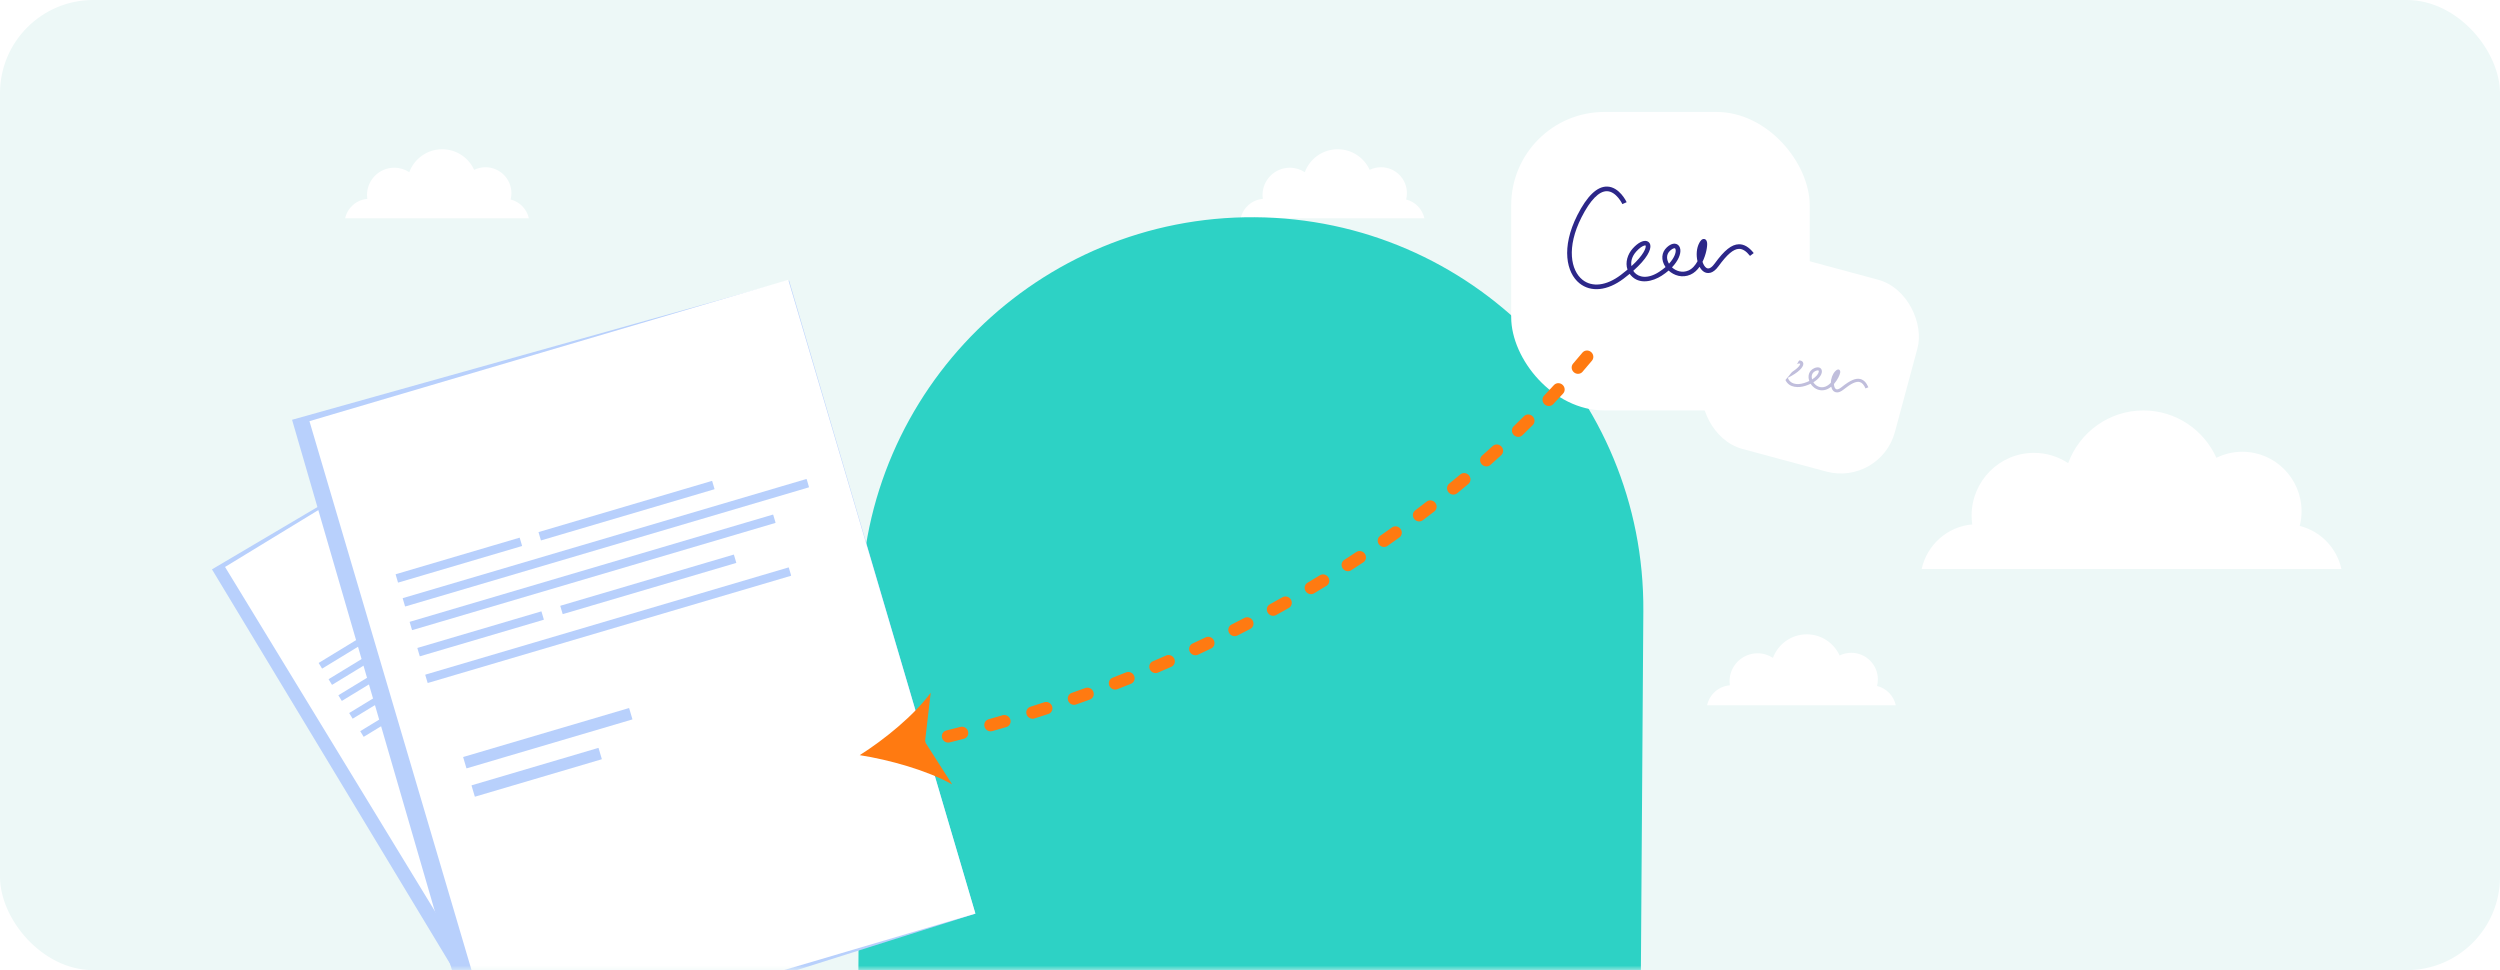 <svg width="268" height="104" viewBox="0 0 268 104" fill="none" xmlns="http://www.w3.org/2000/svg">
<rect width="268" height="104" rx="10" fill="#EDF8F7"/>
<mask id="mask0_2691_7828" style="mask-type:alpha" maskUnits="userSpaceOnUse" x="0" y="0" width="268" height="104">
<rect width="268" height="104" rx="10" fill="#EDF8F7"/>
</mask>
<g mask="url(#mask0_2691_7828)">
<path d="M206 61H251C250.506 58.734 248.765 56.937 246.533 56.381C246.659 55.882 246.727 55.357 246.727 54.814C246.727 51.288 243.884 48.429 240.38 48.429C239.383 48.429 238.438 48.662 237.598 49.075C236.249 46.083 233.254 44 229.772 44C226.073 44 222.918 46.353 221.708 49.649C220.655 48.954 219.396 48.547 218.043 48.547C214.351 48.547 211.356 51.558 211.356 55.27C211.356 55.593 211.381 55.91 211.424 56.22C208.748 56.447 206.568 58.418 206.003 60.997L206 61Z" fill="white"/>
<path d="M37.003 23.398H56.694C56.477 22.412 55.716 21.63 54.739 21.387C54.794 21.169 54.823 20.941 54.823 20.706C54.823 19.171 53.58 17.928 52.045 17.928C51.608 17.928 51.196 18.029 50.828 18.208C50.237 16.906 48.927 16 47.403 16C45.783 16 44.404 17.023 43.874 18.459C43.413 18.157 42.862 17.98 42.269 17.98C40.653 17.98 39.343 19.29 39.343 20.907C39.343 21.047 39.354 21.186 39.372 21.321C38.2 21.419 37.247 22.277 37 23.4L37.003 23.398Z" fill="white"/>
<path d="M183 75.601H203.228C203.006 74.588 202.224 73.784 201.22 73.536C201.277 73.312 201.308 73.078 201.308 72.835C201.308 71.258 200.029 69.98 198.454 69.98C198.006 69.98 197.581 70.084 197.204 70.269C196.597 68.931 195.251 68 193.686 68C192.023 68 190.605 69.052 190.061 70.526C189.588 70.215 189.022 70.033 188.414 70.033C186.754 70.033 185.408 71.379 185.408 73.039C185.408 73.183 185.419 73.325 185.438 73.464C184.235 73.565 183.255 74.446 183.001 75.6L183 75.601Z" fill="white"/>
<path d="M133.003 23.398H152.694C152.478 22.412 151.716 21.63 150.739 21.387C150.794 21.169 150.823 20.941 150.823 20.706C150.823 19.171 149.58 17.928 148.045 17.928C147.608 17.928 147.196 18.029 146.828 18.208C146.237 16.906 144.927 16 143.403 16C141.783 16 140.404 17.023 139.874 18.459C139.413 18.157 138.862 17.98 138.269 17.98C136.653 17.98 135.343 19.29 135.343 20.907C135.343 21.047 135.354 21.186 135.372 21.321C134.2 21.419 133.247 22.277 133 23.4L133.003 23.398Z" fill="white"/>
<path d="M92.287 64.94C92.446 41.777 111.351 23.128 134.514 23.287C157.676 23.445 176.325 42.351 176.166 65.513L175.88 107.453L92 106.879L92.287 64.94Z" fill="#2DD2C5"/>
<g clip-path="url(#clip0_2691_7828)">
<path d="M59.079 39.555L22.723 61.035L51.347 108.45L87.143 85.686L59.079 39.555Z" fill="#B8D0FC"/>
<path d="M59 39.516L24.125 60.778L52.269 106.941L87.144 85.678L59 39.516Z" fill="white"/>
<path d="M46.829 71.543L37.814 77.038C37.808 77.042 37.799 77.04 37.795 77.033L37.439 76.449C37.435 76.442 37.437 76.433 37.443 76.429L46.458 70.934C46.464 70.93 46.473 70.932 46.477 70.939L46.833 71.523C46.837 71.53 46.835 71.539 46.828 71.543L46.829 71.543Z" fill="#B8D0FC"/>
<path d="M60.844 63L48.225 70.691C48.218 70.696 48.207 70.694 48.202 70.686L47.849 70.106C47.844 70.098 47.846 70.088 47.855 70.083L60.473 62.392C60.481 62.387 60.491 62.389 60.496 62.397L60.849 62.977C60.854 62.985 60.852 62.995 60.844 63Z" fill="#B8D0FC"/>
<path d="M64.99 55.499L35.618 73.403C35.604 73.412 35.585 73.407 35.577 73.393L35.237 72.836C35.228 72.822 35.233 72.803 35.247 72.795L64.619 54.891C64.633 54.882 64.652 54.886 64.661 54.901L65 55.457C65.009 55.471 65.004 55.49 64.99 55.499Z" fill="#B8D0FC"/>
<path d="M63.097 59.015L36.667 75.126C36.653 75.134 36.636 75.129 36.627 75.116L36.286 74.557C36.278 74.543 36.282 74.526 36.296 74.518L62.726 58.407C62.74 58.398 62.758 58.403 62.766 58.416L63.107 58.975C63.115 58.989 63.11 59.007 63.097 59.015Z" fill="#B8D0FC"/>
<path d="M65.441 62.864L39.011 78.975C38.997 78.983 38.979 78.979 38.971 78.966L38.63 78.406C38.622 78.393 38.626 78.375 38.639 78.367L65.07 62.256C65.084 62.248 65.101 62.252 65.109 62.265L65.45 62.825C65.459 62.838 65.454 62.856 65.441 62.864Z" fill="#B8D0FC"/>
<path d="M43.555 66.175L34.541 71.67C34.534 71.674 34.526 71.672 34.521 71.665L34.165 71.081C34.161 71.074 34.163 71.065 34.17 71.061L43.184 65.566C43.191 65.562 43.199 65.564 43.204 65.571L43.56 66.155C43.564 66.162 43.562 66.171 43.555 66.175L43.555 66.175Z" fill="#B8D0FC"/>
<path d="M57.57 57.632L44.952 65.324C44.944 65.328 44.934 65.326 44.929 65.318L44.575 64.739C44.571 64.731 44.573 64.72 44.581 64.716L57.199 57.024C57.207 57.02 57.218 57.022 57.223 57.03L57.576 57.609C57.581 57.617 57.578 57.627 57.57 57.633L57.57 57.632Z" fill="#B8D0FC"/>
<path d="M55.922 77.563L43.87 84.91C43.859 84.916 43.845 84.913 43.839 84.902L43.358 84.112C43.351 84.102 43.354 84.088 43.365 84.081L55.417 76.734C55.428 76.728 55.442 76.731 55.449 76.742L55.93 77.532C55.936 77.542 55.933 77.557 55.922 77.563Z" fill="#B8D0FC"/>
<path d="M53.845 80.525L44.626 86.145C44.617 86.151 44.614 86.163 44.62 86.172L45.104 86.967C45.11 86.976 45.122 86.979 45.131 86.974L54.35 81.353C54.359 81.348 54.362 81.336 54.356 81.326L53.872 80.532C53.866 80.522 53.854 80.519 53.845 80.525Z" fill="#B8D0FC"/>
</g>
<g clip-path="url(#clip1_2691_7828)">
<path d="M84.587 30.067L31.309 45L51.556 114.692L104.558 97.944L84.587 30.067Z" fill="#B8D0FC"/>
<path d="M84.503 29.992L33.172 45.148L53.233 113.091L104.564 97.935L84.503 29.992Z" fill="white"/>
<path d="M58.287 66.437L45.02 70.353C45.01 70.356 45 70.35 44.996 70.34L44.743 69.481C44.74 69.471 44.745 69.461 44.755 69.457L58.022 65.541C58.032 65.538 58.042 65.544 58.046 65.554L58.299 66.413C58.302 66.423 58.297 66.434 58.286 66.437H58.287Z" fill="#B8D0FC"/>
<path d="M78.914 60.348L60.343 65.83C60.331 65.833 60.319 65.827 60.315 65.815L60.063 64.962C60.06 64.95 60.067 64.938 60.078 64.935L78.65 59.453C78.661 59.45 78.674 59.456 78.677 59.468L78.929 60.321C78.932 60.332 78.926 60.345 78.914 60.348Z" fill="#B8D0FC"/>
<path d="M86.694 52.249L43.465 65.009C43.444 65.016 43.421 65.004 43.416 64.983L43.174 64.164C43.167 64.143 43.179 64.12 43.2 64.114L86.43 51.354C86.451 51.347 86.473 51.36 86.479 51.38L86.721 52.2C86.728 52.22 86.715 52.243 86.694 52.249Z" fill="#B8D0FC"/>
<path d="M83.11 56.062L44.209 67.545C44.189 67.551 44.169 67.539 44.163 67.519L43.919 66.696C43.914 66.676 43.925 66.656 43.945 66.65L82.845 55.167C82.865 55.161 82.886 55.173 82.892 55.192L83.135 56.015C83.141 56.035 83.129 56.056 83.11 56.062Z" fill="#B8D0FC"/>
<path d="M84.781 61.727L45.881 73.21C45.861 73.216 45.84 73.204 45.835 73.185L45.591 72.362C45.586 72.342 45.597 72.321 45.617 72.315L84.517 60.832C84.537 60.827 84.558 60.838 84.564 60.858L84.807 61.681C84.813 61.701 84.801 61.721 84.781 61.727Z" fill="#B8D0FC"/>
<path d="M55.955 58.536L42.688 62.453C42.678 62.456 42.668 62.45 42.664 62.44L42.411 61.58C42.408 61.571 42.413 61.56 42.423 61.557L55.69 57.641C55.7 57.637 55.71 57.643 55.714 57.654L55.967 58.513C55.97 58.523 55.965 58.533 55.954 58.536H55.955Z" fill="#B8D0FC"/>
<path d="M76.582 52.448L58.011 57.93C57.999 57.933 57.987 57.927 57.983 57.915L57.731 57.062C57.728 57.05 57.734 57.038 57.746 57.035L76.317 51.553C76.329 51.55 76.341 51.556 76.345 51.568L76.597 52.421C76.6 52.432 76.594 52.445 76.582 52.449V52.448Z" fill="#B8D0FC"/>
<path d="M67.772 77.128L50.034 82.364C50.018 82.368 50.001 82.359 49.997 82.344L49.654 81.181C49.649 81.166 49.658 81.149 49.674 81.144L67.412 75.908C67.428 75.904 67.445 75.913 67.449 75.928L67.792 77.091C67.797 77.106 67.788 77.123 67.772 77.128Z" fill="#B8D0FC"/>
<path d="M64.136 80.177L50.568 84.183C50.554 84.187 50.546 84.201 50.55 84.215L50.896 85.384C50.9 85.398 50.914 85.406 50.928 85.402L64.496 81.396C64.51 81.392 64.517 81.377 64.513 81.364L64.168 80.194C64.164 80.18 64.15 80.172 64.136 80.177Z" fill="#B8D0FC"/>
</g>
</g>
<rect x="186.547" y="26" width="21.302" height="21.302" rx="6" transform="rotate(15.087 186.547 26)" fill="white"/>
<path opacity="0.3" d="M196.949 42.065C196.729 42.069 196.588 41.959 196.518 41.887C196.415 41.779 196.344 41.627 196.305 41.453C196.077 41.641 195.817 41.783 195.533 41.826C194.902 41.923 194.382 41.584 194.102 41.137C193.932 41.22 193.743 41.296 193.534 41.363C192.808 41.597 191.817 41.583 191.416 40.774C191.394 40.73 191.375 40.685 191.359 40.642C191.2 40.714 191.031 40.786 190.85 40.86C189.511 41.4 188.341 41.211 187.72 40.356C187.024 39.398 187.101 37.564 188.841 35.628C189.865 34.489 190.732 34.011 191.419 34.208C192.263 34.45 192.473 35.6 192.481 35.649L192.151 35.702L192.315 35.675L192.15 35.703C192.149 35.692 191.967 34.708 191.327 34.525C190.782 34.37 190.01 34.828 189.092 35.849C187.473 37.65 187.373 39.316 187.991 40.167C188.515 40.888 189.535 41.034 190.72 40.556C190.926 40.473 191.115 40.391 191.286 40.311C191.247 39.761 191.591 39.242 192.041 38.951C192.495 38.658 192.905 38.564 193.141 38.701C193.261 38.77 193.325 38.892 193.316 39.036C193.293 39.378 192.834 39.916 191.662 40.499C191.676 40.546 191.694 40.591 191.715 40.634C191.915 41.038 192.47 41.36 193.426 41.052C193.623 40.988 193.8 40.916 193.956 40.841C193.954 40.837 193.953 40.833 193.951 40.828C193.759 40.27 193.941 39.75 194.416 39.504C194.81 39.3 195.035 39.386 195.134 39.455C195.268 39.548 195.328 39.712 195.3 39.905C195.253 40.232 194.956 40.641 194.392 40.981C194.609 41.321 195.004 41.575 195.476 41.502C195.771 41.457 196.041 41.269 196.265 41.035C196.278 40.593 196.439 40.11 196.726 39.807C196.801 39.729 196.974 39.546 197.148 39.629C197.219 39.662 197.297 39.743 197.27 39.936C197.235 40.182 196.99 40.722 196.6 41.166C196.609 41.379 196.663 41.562 196.76 41.664C196.924 41.835 197.203 41.675 197.407 41.511C198.325 40.77 198.93 40.507 199.432 40.632C199.793 40.722 200.075 41.011 200.291 41.515L199.983 41.641C199.811 41.239 199.605 41.014 199.353 40.952C198.971 40.857 198.437 41.108 197.621 41.766C197.346 41.988 197.122 42.064 196.948 42.066L196.949 42.065ZM194.863 39.703C194.801 39.704 194.707 39.726 194.577 39.794C194.205 39.986 194.165 40.366 194.255 40.674C194.725 40.379 194.942 40.053 194.972 39.852C194.982 39.788 194.972 39.738 194.945 39.72C194.931 39.71 194.904 39.702 194.864 39.703L194.863 39.703ZM192.88 38.965C192.752 38.967 192.527 39.032 192.228 39.224C191.825 39.484 191.649 39.827 191.625 40.143C192.691 39.593 192.973 39.155 192.982 39.009C192.984 38.987 192.98 38.985 192.974 38.982C192.955 38.971 192.923 38.964 192.879 38.965L192.88 38.965Z" fill="#2C2789"/>
<g filter="url(#filter0_dd_2691_7828)">
<rect x="162" y="10" width="32" height="32" rx="10" fill="white"/>
</g>
<path d="M183.367 29.234C183.05 29.325 182.803 29.222 182.673 29.144C182.481 29.027 182.319 28.835 182.194 28.599C181.937 28.96 181.615 29.267 181.219 29.441C180.343 29.828 179.456 29.54 178.876 29.002C178.66 29.188 178.416 29.373 178.14 29.551C177.178 30.175 175.735 30.542 174.836 29.525C174.788 29.47 174.743 29.413 174.702 29.356C174.501 29.522 174.284 29.694 174.05 29.871C172.319 31.177 170.548 31.362 169.313 30.364C167.929 29.247 167.323 26.557 169.09 23.068C170.13 21.015 171.201 19.983 172.274 20C173.593 20.021 174.347 21.607 174.378 21.675L173.919 21.881L174.148 21.778L173.919 21.882C173.913 21.868 173.265 20.511 172.264 20.497C171.413 20.484 170.473 21.45 169.541 23.29C167.897 26.535 168.403 28.991 169.633 29.984C170.674 30.825 172.21 30.637 173.742 29.481C174.009 29.28 174.25 29.088 174.468 28.904C174.196 28.122 174.491 27.234 175.031 26.636C175.574 26.035 176.133 25.738 176.529 25.843C176.73 25.897 176.87 26.05 176.913 26.261C177.014 26.767 176.559 27.726 175.086 29.031C175.126 29.093 175.169 29.151 175.216 29.206C175.665 29.713 176.595 29.963 177.861 29.142C178.122 28.972 178.35 28.8 178.547 28.629C178.544 28.624 178.539 28.618 178.535 28.612C178.038 27.878 178.099 27.053 178.692 26.51C179.184 26.059 179.543 26.096 179.714 26.158C179.945 26.241 180.096 26.456 180.132 26.746C180.19 27.238 179.919 27.948 179.235 28.661C179.683 29.07 180.355 29.284 181.01 28.994C181.422 28.812 181.738 28.435 181.972 28.007C181.818 27.361 181.862 26.598 182.162 26.046C182.239 25.904 182.419 25.57 182.704 25.622C182.819 25.644 182.964 25.73 183.001 26.02C183.046 26.391 182.902 27.271 182.509 28.067C182.606 28.372 182.755 28.616 182.937 28.726C183.242 28.911 183.582 28.57 183.814 28.251C184.857 26.818 185.631 26.2 186.408 26.185C186.967 26.174 187.489 26.483 188 27.129L187.602 27.433C187.195 26.918 186.808 26.672 186.419 26.679C185.828 26.691 185.152 27.264 184.225 28.538C183.912 28.968 183.618 29.165 183.366 29.237L183.367 29.234ZM179.418 26.624C179.329 26.65 179.2 26.718 179.038 26.867C178.574 27.292 178.665 27.858 178.916 28.269C179.482 27.658 179.67 27.101 179.634 26.798C179.623 26.701 179.589 26.633 179.543 26.616C179.519 26.608 179.477 26.607 179.419 26.624H179.418ZM176.253 26.329C176.069 26.382 175.767 26.564 175.409 26.96C174.927 27.494 174.805 28.061 174.894 28.529C176.225 27.314 176.463 26.568 176.419 26.352C176.412 26.32 176.406 26.319 176.397 26.316C176.364 26.308 176.316 26.311 176.252 26.329H176.253Z" fill="#2C2789"/>
<g clip-path="url(#clip2_2691_7828)">
<path d="M105.543 77.919C105.653 78.269 106.022 78.473 106.37 78.376C106.875 78.233 107.379 78.087 107.883 77.94C108.228 77.838 108.417 77.472 108.304 77.123C108.191 76.774 107.818 76.573 107.473 76.675C106.974 76.822 106.474 76.966 105.973 77.107C105.864 77.138 105.772 77.194 105.699 77.267C105.536 77.43 105.469 77.678 105.544 77.918L105.543 77.919Z" fill="#FF7A11"/>
<path d="M167.566 42.188C167.808 41.925 167.785 41.508 167.512 41.258C167.248 41.013 166.846 41.016 166.602 41.26C166.595 41.266 166.589 41.273 166.582 41.279C166.237 41.655 165.882 42.034 165.529 42.408C165.283 42.667 165.301 43.084 165.569 43.339C165.837 43.594 166.25 43.588 166.499 43.331C166.858 42.953 167.216 42.568 167.566 42.188Z" fill="#FF7A11"/>
<path d="M133.4 66.243C132.941 66.481 132.482 66.718 132.02 66.952C131.959 66.983 131.906 67.022 131.86 67.068C131.666 67.262 131.615 67.571 131.754 67.835C131.927 68.16 132.327 68.292 132.646 68.13C133.111 67.894 133.575 67.655 134.037 67.415C134.354 67.249 134.47 66.852 134.293 66.528C134.116 66.205 133.715 66.077 133.398 66.243L133.4 66.243Z" fill="#FF7A11"/>
<path d="M169.645 39.855C169.985 39.461 170.326 39.06 170.658 38.664C170.888 38.391 170.845 37.975 170.563 37.736C170.296 37.51 169.91 37.525 169.675 37.76C169.662 37.773 169.648 37.786 169.637 37.801C169.31 38.193 168.973 38.588 168.637 38.977C168.404 39.247 168.439 39.663 168.718 39.907C168.996 40.15 169.412 40.127 169.646 39.858L169.645 39.855Z" fill="#FF7A11"/>
<path d="M135.896 65.67C136.079 65.991 136.483 66.109 136.795 65.937C137.252 65.685 137.707 65.432 138.161 65.175C138.473 64.999 138.573 64.598 138.388 64.28C138.201 63.961 137.796 63.848 137.484 64.023C137.035 64.277 136.585 64.529 136.131 64.778C136.078 64.807 136.03 64.844 135.989 64.884C135.789 65.084 135.742 65.403 135.895 65.669L135.896 65.67Z" fill="#FF7A11"/>
<path d="M119.047 72.794C118.869 72.972 118.807 73.249 118.915 73.504C119.056 73.843 119.444 74.012 119.778 73.882C120.265 73.692 120.752 73.499 121.238 73.304C121.572 73.17 121.724 72.788 121.578 72.449C121.433 72.112 121.045 71.945 120.711 72.08C120.23 72.274 119.748 72.464 119.264 72.652C119.18 72.685 119.108 72.734 119.048 72.793L119.047 72.794Z" fill="#FF7A11"/>
<path d="M128.423 70.186C128.896 69.965 129.369 69.742 129.839 69.516C130.163 69.361 130.289 68.969 130.124 68.641C129.958 68.312 129.561 68.171 129.238 68.326C128.772 68.55 128.304 68.772 127.835 68.989C127.766 69.022 127.707 69.064 127.656 69.115C127.468 69.303 127.413 69.602 127.54 69.863C127.702 70.193 128.098 70.338 128.424 70.186L128.423 70.186Z" fill="#FF7A11"/>
<path d="M123.258 71.753C123.41 72.087 123.802 72.245 124.131 72.104C124.612 71.898 125.091 71.691 125.57 71.48C125.898 71.335 126.038 70.947 125.883 70.614C125.727 70.281 125.334 70.127 125.006 70.272C124.532 70.481 124.057 70.687 123.581 70.891C123.505 70.923 123.438 70.969 123.383 71.024C123.2 71.207 123.141 71.495 123.258 71.753Z" fill="#FF7A11"/>
<path d="M112.782 75.707C112.658 75.361 112.28 75.171 111.938 75.284C111.444 75.447 110.95 75.606 110.454 75.764C110.355 75.796 110.269 75.85 110.199 75.919C110.032 76.087 109.965 76.344 110.051 76.589C110.172 76.937 110.547 77.129 110.891 77.02C111.39 76.861 111.888 76.7 112.387 76.537C112.729 76.424 112.906 76.052 112.782 75.707Z" fill="#FF7A11"/>
<path d="M156.541 50.862C156.149 51.191 155.75 51.522 155.353 51.847C155.337 51.86 155.321 51.875 155.307 51.89C155.074 52.122 155.058 52.505 155.28 52.773C155.515 53.057 155.931 53.104 156.208 52.877C156.608 52.549 157.013 52.215 157.409 51.882C157.684 51.652 157.71 51.237 157.47 50.955C157.231 50.673 156.815 50.631 156.541 50.862Z" fill="#FF7A11"/>
<path d="M152.526 55.771C152.941 55.459 153.357 55.139 153.765 54.822C154.047 54.603 154.09 54.19 153.862 53.9C153.633 53.61 153.219 53.553 152.936 53.772C152.531 54.085 152.12 54.4 151.709 54.711C151.685 54.729 151.663 54.747 151.643 54.767C151.418 54.992 151.393 55.361 151.6 55.63C151.825 55.923 152.239 55.985 152.524 55.769L152.526 55.771Z" fill="#FF7A11"/>
<path d="M114.647 74.427C114.474 74.6 114.411 74.868 114.506 75.117C114.638 75.46 115.018 75.642 115.358 75.522C115.852 75.348 116.345 75.171 116.837 74.991C117.174 74.867 117.338 74.49 117.204 74.149C117.069 73.807 116.686 73.63 116.349 73.753C115.861 73.931 115.372 74.107 114.884 74.279C114.792 74.312 114.713 74.363 114.649 74.427L114.647 74.427Z" fill="#FF7A11"/>
<path d="M144.845 61.133C145.279 60.853 145.719 60.566 146.152 60.279C146.45 60.081 146.525 59.674 146.317 59.369C146.109 59.064 145.699 58.976 145.4 59.174C144.971 59.458 144.536 59.743 144.106 60.019C144.069 60.044 144.033 60.072 144.002 60.103C143.789 60.315 143.752 60.659 143.931 60.927C144.135 61.234 144.544 61.327 144.845 61.133Z" fill="#FF7A11"/>
<path d="M160.021 47.81C159.645 48.155 159.26 48.502 158.875 48.843C158.866 48.852 158.858 48.86 158.849 48.869C158.608 49.11 158.601 49.507 158.839 49.773C159.086 50.048 159.502 50.079 159.77 49.841C160.158 49.496 160.547 49.145 160.928 48.798C161.193 48.56 161.203 48.141 160.953 47.869C160.703 47.597 160.286 47.572 160.022 47.813L160.021 47.81Z" fill="#FF7A11"/>
<path d="M140.866 63.605C141.311 63.34 141.761 63.068 142.204 62.797C142.509 62.61 142.597 62.206 142.399 61.895C142.202 61.582 141.794 61.481 141.489 61.669C141.05 61.937 140.605 62.207 140.164 62.469C140.118 62.496 140.078 62.529 140.042 62.565C139.836 62.771 139.794 63.102 139.959 63.369C140.152 63.683 140.56 63.789 140.866 63.605Z" fill="#FF7A11"/>
<path d="M163.37 44.617C163.009 44.979 162.637 45.341 162.27 45.697C162.267 45.7 162.264 45.702 162.263 45.704C162.014 45.953 162.017 46.364 162.271 46.627C162.528 46.892 162.945 46.907 163.202 46.658C163.574 46.298 163.949 45.93 164.315 45.565L164.316 45.565C164.568 45.312 164.561 44.897 164.301 44.635C164.04 44.373 163.623 44.365 163.37 44.617Z" fill="#FF7A11"/>
<path d="M102.958 77.923C102.453 78.053 101.948 78.181 101.442 78.307C101.326 78.336 101.226 78.395 101.148 78.472C100.991 78.63 100.921 78.868 100.987 79.103C101.086 79.457 101.449 79.672 101.799 79.586C102.308 79.46 102.818 79.331 103.328 79.198C103.677 79.109 103.877 78.749 103.775 78.397C103.673 78.045 103.308 77.833 102.958 77.923Z" fill="#FF7A11"/>
<path d="M148.736 58.523C149.158 58.228 149.588 57.925 150.011 57.622C150.301 57.412 150.36 57.003 150.142 56.704C149.924 56.406 149.512 56.334 149.22 56.542C148.802 56.841 148.378 57.142 147.959 57.435C147.927 57.456 147.9 57.48 147.874 57.506C147.655 57.724 147.625 58.08 147.817 58.349C148.031 58.649 148.444 58.727 148.737 58.522L148.736 58.523Z" fill="#FF7A11"/>
<path d="M92.161 80.952C95.326 81.449 99.374 82.573 102.074 84.086L99.23 79.643C99.227 79.604 99.222 79.564 99.211 79.524C99.201 79.487 99.187 79.453 99.173 79.418L99.77 74.267C97.994 76.687 94.817 79.274 92.162 80.953L92.161 80.952Z" fill="#FF7A11"/>
</g>
<defs>
<filter id="filter0_dd_2691_7828" x="156" y="4" width="44" height="44" filterUnits="userSpaceOnUse" color-interpolation-filters="sRGB">
<feFlood flood-opacity="0" result="BackgroundImageFix"/>
<feColorMatrix in="SourceAlpha" type="matrix" values="0 0 0 0 0 0 0 0 0 0 0 0 0 0 0 0 0 0 127 0" result="hardAlpha"/>
<feOffset dy="2"/>
<feGaussianBlur stdDeviation="2"/>
<feColorMatrix type="matrix" values="0 0 0 0 0 0 0 0 0 0 0 0 0 0 0 0 0 0 0.08 0"/>
<feBlend mode="normal" in2="BackgroundImageFix" result="effect1_dropShadow_2691_7828"/>
<feColorMatrix in="SourceAlpha" type="matrix" values="0 0 0 0 0 0 0 0 0 0 0 0 0 0 0 0 0 0 127 0" result="hardAlpha"/>
<feOffset/>
<feGaussianBlur stdDeviation="3"/>
<feColorMatrix type="matrix" values="0 0 0 0 0 0 0 0 0 0 0 0 0 0 0 0 0 0 0.02 0"/>
<feBlend mode="normal" in2="effect1_dropShadow_2691_7828" result="effect2_dropShadow_2691_7828"/>
<feBlend mode="normal" in="SourceGraphic" in2="effect2_dropShadow_2691_7828" result="shape"/>
</filter>
<clipPath id="clip0_2691_7828">
<rect width="128.595" height="86.597" fill="white" transform="translate(-7 57.107) rotate(-14.919)"/>
</clipPath>
<clipPath id="clip1_2691_7828">
<rect width="168.501" height="113.47" fill="white" transform="translate(-5 30)"/>
</clipPath>
<clipPath id="clip2_2691_7828">
<rect width="86" height="26" fill="white" transform="translate(171.355 38.526) rotate(135)"/>
</clipPath>
</defs>
</svg>
